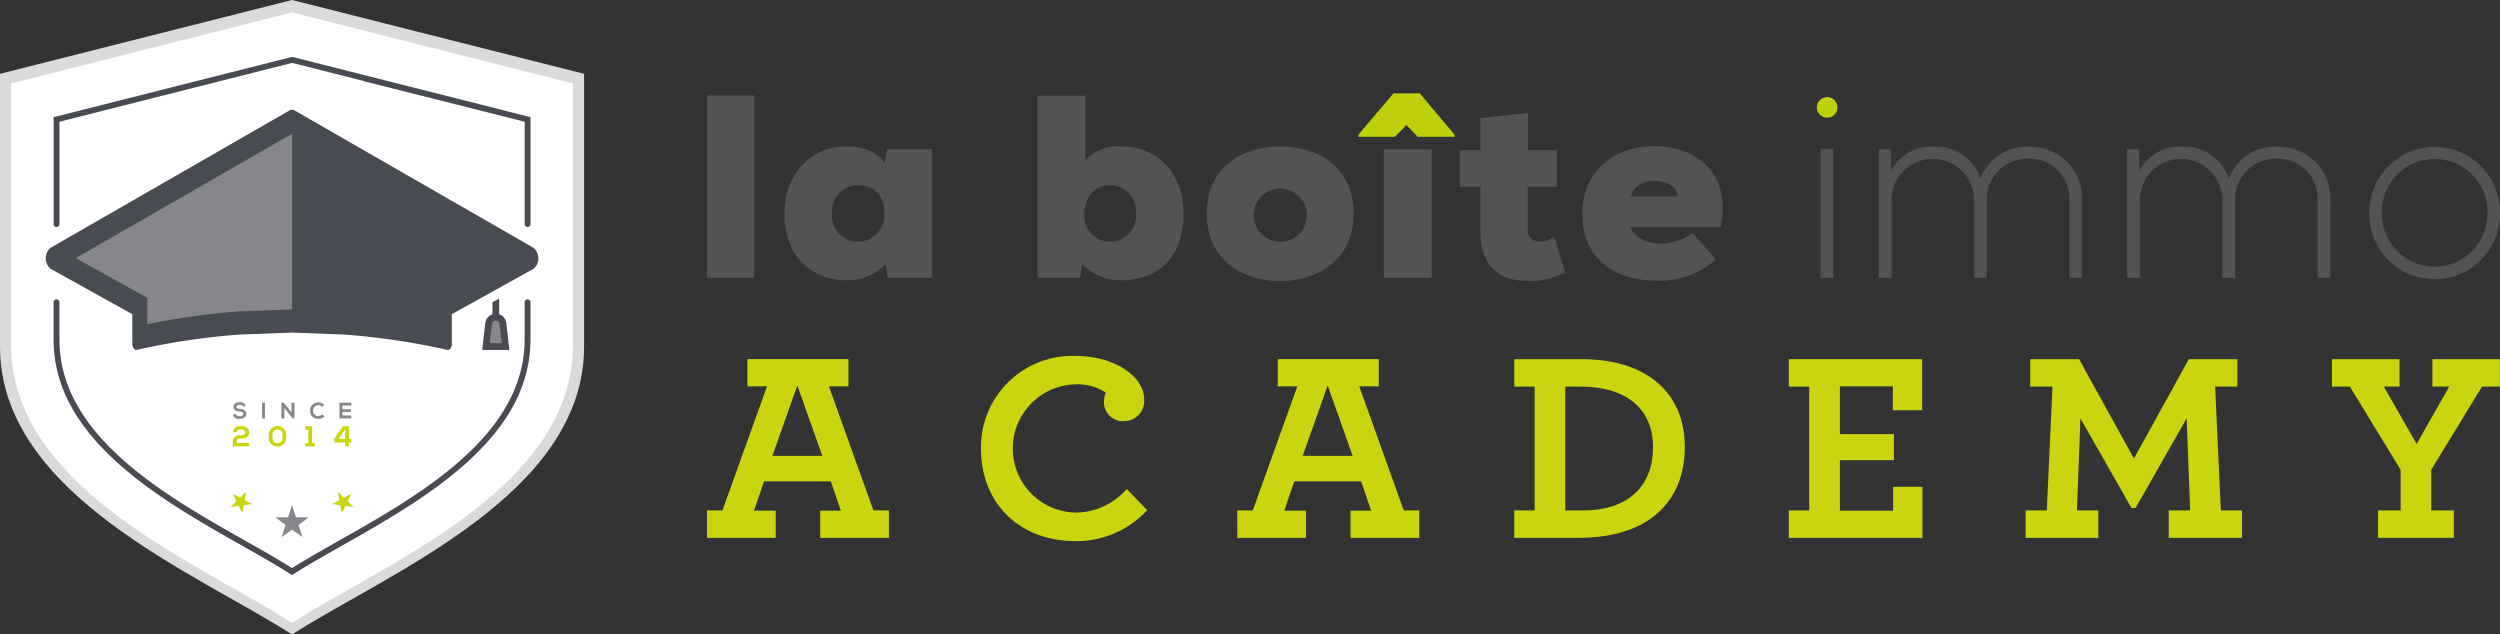 <svg id="logo_lbi_academy" data-name="logo lbi academy" xmlns="http://www.w3.org/2000/svg" xmlns:xlink="http://www.w3.org/1999/xlink" width="286.05" height="72.593" viewBox="0 0 286.05 72.593">
  <rect x="0" y="0" width="286.05" height="72.593" fill="#333333" stroke="none"/>
  <defs>
    <clipPath id="clip-path">
      <rect id="Rectangle_4156" data-name="Rectangle 4156" width="286.05" height="72.593" fill="none"/>
    </clipPath>
  </defs>
  <g id="Groupe_18944" data-name="Groupe 18944" clip-path="url(#clip-path)">
    <path id="Tracé_31038" data-name="Tracé 31038" d="M33.416,0,0,8.446V39.658C0,56.586,22.409,65.547,33.416,72.593c11.006-7.046,33.415-16.007,33.415-32.935V8.446Z" fill="#dadada"/>
    <path id="Tracé_31039" data-name="Tracé 31039" d="M37.265,6.2,5.712,14.179V43.652c0,15.985,21.16,24.446,31.553,31.1,10.393-6.653,31.553-15.114,31.553-31.1V14.179Z" transform="translate(-3.849 -4.181)" fill="#fff"/>
    <path id="Tracé_31040" data-name="Tracé 31040" d="M36.051,74.2l-.317-.2c-1.859-1.19-4.089-2.452-6.451-3.789-5.508-3.117-11.75-6.649-16.71-11.11C6.744,53.853,3.91,48.392,3.91,42.4V12.47L36.051,4.346l.144.037,32,8.087V42.4c0,5.992-2.833,11.453-8.662,16.7-4.96,4.46-11.2,7.993-16.71,11.11-2.361,1.337-4.592,2.6-6.451,3.789ZM5.085,13.385V42.4c0,5.639,2.706,10.815,8.273,15.821,4.864,4.375,11.048,7.874,16.5,10.961,2.244,1.27,4.371,2.474,6.189,3.62,1.818-1.147,3.945-2.35,6.189-3.62,5.456-3.087,11.639-6.586,16.5-10.961,5.567-5.007,8.273-10.182,8.273-15.822V13.385L36.051,5.558Z" transform="translate(-2.635 -2.929)" fill="#fff"/>
    <path id="Tracé_31041" data-name="Tracé 31041" d="M69.833,25.962l-.022-.013L47.46,20.3l-1.369-.346-1.37.346-8.247,2.085L18.8,26.852V39.061a.336.336,0,1,0,.671,0V27.375L37.9,22.715l8.189-2.07L54.229,22.7a.328.328,0,0,0,.1.048L72.7,27.375V39.061a.336.336,0,1,0,.671,0V26.852Z" transform="translate(-12.667 -13.447)" fill="#494b52"/>
    <path id="Tracé_31042" data-name="Tracé 31042" d="M46.083,136.551l-.181-.116c-1.592-1.019-3.5-2.1-5.518-3.241-4.7-2.658-10.02-5.67-14.243-9.469-4.942-4.444-7.344-9.068-7.344-14.136v-4.273a.336.336,0,0,1,.671,0v4.273c0,4.867,2.329,9.327,7.121,13.637,4.169,3.749,9.458,6.742,14.125,9.383,1.952,1.1,3.8,2.15,5.368,3.144,1.569-.994,3.416-2.04,5.368-3.144,4.667-2.641,9.957-5.634,14.125-9.383,4.792-4.31,7.121-8.771,7.121-13.637v-4.273a.336.336,0,0,1,.671,0v4.273c0,5.068-2.4,9.692-7.344,14.136-4.223,3.8-9.546,6.811-14.243,9.469-2.019,1.142-3.926,2.222-5.518,3.241Z" transform="translate(-12.668 -70.749)" fill="#494b52"/>
    <path id="Tracé_31043" data-name="Tracé 31043" d="M82.915,141.632a.515.515,0,0,0-.426-.2c-.251,0-.372.1-.372.239,0,.157.185.2.4.226.375.046.723.144.723.572,0,.4-.354.572-.754.572a.746.746,0,0,1-.783-.441l.282-.146a.512.512,0,0,0,.505.285c.213,0,.413-.074.413-.27,0-.169-.177-.238-.416-.264-.367-.043-.705-.141-.705-.544,0-.369.364-.52.7-.523a.726.726,0,0,1,.705.357Z" transform="translate(-55.062 -95.116)" fill="#86878c"/>
    <rect id="Rectangle_4152" data-name="Rectangle 4152" width="0.336" height="1.796" transform="translate(29.98 46.083)" fill="#86878c"/>
    <path id="Tracé_31044" data-name="Tracé 31044" d="M99.9,141.318h.338v1.8h-.21v0l-.944-1.213v1.211h-.339v-1.8h.275l.88,1.113Z" transform="translate(-66.547 -95.238)" fill="#86878c"/>
    <path id="Tracé_31045" data-name="Tracé 31045" d="M110.468,142.821a.946.946,0,0,1-.682.267.883.883,0,0,1-.952-.926.9.9,0,0,1,.952-.947.927.927,0,0,1,.659.275l-.226.218a.616.616,0,0,0-.433-.17.589.589,0,0,0-.618.623.576.576,0,0,0,.618.608.661.661,0,0,0,.452-.182Z" transform="translate(-73.346 -95.168)" fill="#86878c"/>
    <path id="Tracé_31046" data-name="Tracé 31046" d="M120.471,143.121h-1.344v-1.8h1.344v.328h-1.008v.413h.972v.315h-.972v.405h1.008Z" transform="translate(-80.283 -95.243)" fill="#86878c"/>
    <path id="Tracé_31047" data-name="Tracé 31047" d="M81.714,150.18c0-.486.463-.7.887-.7.46,0,.96.188.96.733,0,.585-.441.7-.923.7-.19,0-.5.049-.5.3v.2h1.43v.4H81.7v-.6c0-.529.48-.687.934-.687.174,0,.493-.029.493-.3,0-.25-.227-.368-.523-.368-.227,0-.46.115-.463.322Z" transform="translate(-55.062 -100.74)" fill="#cad510"/>
    <path id="Tracé_31048" data-name="Tracé 31048" d="M94.28,150.461a1.009,1.009,0,1,1,2.018,0v.332a1.009,1.009,0,1,1-2.018,0Zm.43.332a.58.58,0,1,0,1.157,0v-.332a.58.58,0,1,0-1.157,0Z" transform="translate(-63.538 -100.706)" fill="#cad510"/>
    <path id="Tracé_31049" data-name="Tracé 31049" d="M107.1,151.507h.345v-1.538h-.358v-.394h.789v1.933h.319v.368H107.1Z" transform="translate(-72.168 -100.802)" fill="#cad510"/>
    <path id="Tracé_31050" data-name="Tracé 31050" d="M118.917,149.584v1.44h.27v.421h-.27v.437h-.427v-.437H117.26l-.039-.44,1.035-1.42Zm-.427,1.44v-1.065l-.779,1.065Z" transform="translate(-78.998 -100.808)" fill="#cad510"/>
    <path id="Tracé_31051" data-name="Tracé 31051" d="M98.517,177.273l.46,1.382,1.456.01-1.172.864.441,1.388-1.184-.847-1.185.847.441-1.388-1.172-.864,1.457-.01Z" transform="translate(-65.102 -119.469)" fill="#86878c"/>
    <path id="Tracé_31052" data-name="Tracé 31052" d="M82.661,172.641l-.157.928.828.448-.932.137-.171.926-.418-.844-.934.124.673-.658-.406-.85.834.437Z" transform="translate(-54.506 -116.347)" fill="#cad510"/>
    <path id="Tracé_31053" data-name="Tracé 31053" d="M117.22,172.641l.158.928-.828.448.932.137.171.926.418-.844.934.124-.673-.658.406-.85-.834.437Z" transform="translate(-78.546 -116.347)" fill="#cad510"/>
    <path id="Tracé_31054" data-name="Tracé 31054" d="M22.262,58.057,48.044,43.189,49.537,66.2l-19.115,2L30.271,62.9,21.7,59.4Z" transform="translate(-14.621 -29.106)" fill="#86878c"/>
    <path id="Tracé_31055" data-name="Tracé 31055" d="M62.505,61.892l9.362-5.2a1.584,1.584,0,0,0,.008-2.381l-9.37-5.387-6.921-3.979L44.512,38.577a.555.555,0,0,0-.573,0L25.946,48.922l-9.37,5.387a1.584,1.584,0,0,0,.008,2.381l9.362,5.2.007,3.39c0,.427.246.752.52.691a81.4,81.4,0,0,1,11.7-1.745L44.226,64l6.057.23a81.611,81.611,0,0,1,11.709,1.745c.275.061.521-.267.52-.7Zm-18.313-.546-6.057.23h-.021l-.021,0a82.829,82.829,0,0,0-10.42,1.46V60.028L26.536,59.4,19.48,55.475l7.075-4.067L44.234,41.243v20.1Z" transform="translate(-10.81 -25.944)" fill="#494b52"/>
    <path id="Tracé_31056" data-name="Tracé 31056" d="M173.562,106.9h-.773v-1.7l.773-.415Z" transform="translate(-116.447 -70.617)" fill="#494b52"/>
    <path id="Tracé_31057" data-name="Tracé 31057" d="M172.777,114.644h-2.242l.3-2.634a.824.824,0,0,1,1.637,0Z" transform="translate(-114.928 -74.995)" fill="#86878c"/>
    <path id="Tracé_31058" data-name="Tracé 31058" d="M172.315,114.233h-3.109l.352-3.064a1.21,1.21,0,0,1,2.405,0Zm-2.242-.773h1.375l-.253-2.2a.438.438,0,0,0-.87,0Z" transform="translate(-114.032 -74.196)" fill="#494b52"/>
    <path id="Tracé_31059" data-name="Tracé 31059" d="M248.071,143.339h1.771l5.1-14.2H252.7v-3.107h11.558v3.107h-2.237l5.1,14.2h1.771v3.138h-7.861V143.37h2.361l-1.149-3.356H254.6l-1.15,3.356h2.486v3.107h-7.86Zm13.2-6.245-2.858-8.047-2.858,8.047Z" transform="translate(-167.181 -84.937)" fill="#cad510"/>
    <path id="Tracé_31060" data-name="Tracé 31060" d="M344.217,135.485a10.469,10.469,0,0,1,10.75-10.595c4.754,0,7.923,2.485,7.923,4.94a2.3,2.3,0,0,1-2.237,2.517,2.164,2.164,0,0,1-2.361-2.206,2.545,2.545,0,0,1,.218-1.057,5.967,5.967,0,0,0-3.635-.932,7.337,7.337,0,0,0,.155,14.665,7.838,7.838,0,0,0,5.872-2.7l2.33,2.423a10.985,10.985,0,0,1-8.2,3.542c-6.307,0-10.812-4.226-10.812-10.594" transform="translate(-231.977 -84.167)" fill="#cad510"/>
    <path id="Tracé_31061" data-name="Tracé 31061" d="M434.168,143.339h1.771l5.1-14.2H438.8v-3.107h11.558v3.107h-2.237l5.095,14.2h1.771v3.138h-7.861V143.37h2.361l-1.149-3.356h-7.643l-1.15,3.356h2.486v3.107h-7.86Zm13.2-6.245-2.859-8.047-2.858,8.047Z" transform="translate(-292.597 -84.937)" fill="#cad510"/>
    <path id="Tracé_31062" data-name="Tracé 31062" d="M531.363,143.339h2.33V129.171h-2.33v-3.138H539.1c7.395,0,11.775,3.853,11.775,10.036,0,6.245-4.132,10.408-12.148,10.408h-7.363Zm7.86,0c5.281,0,8.016-2.858,8.016-7.239,0-4.474-3.169-6.928-8.265-6.928H537.2v14.168Z" transform="translate(-358.099 -84.937)" fill="#cad510"/>
    <path id="Tracé_31063" data-name="Tracé 31063" d="M627.7,143.339h2.33V129.171H627.7v-3.138h15.255v5.841H639.6V129.14h-6.059v5.468h6.183v2.983h-6.183v5.779h6.09v-2.734h3.355v5.841H627.7Z" transform="translate(-423.022 -84.937)" fill="#cad510"/>
    <path id="Tracé_31064" data-name="Tracé 31064" d="M710.787,143.339h2.424l.652-14.168h-2.548v-3.138h5.593l6.277,11.372,6.276-11.372h5.561v3.138h-2.548l.652,14.168h2.423v3.138h-8.388v-3.138h2.454l-.4-10.533L723.37,143.06H722.9l-5.841-10.253-.4,10.533h2.454v3.138h-8.327Z" transform="translate(-479.017 -84.937)" fill="#cad510"/>
    <path id="Tracé_31065" data-name="Tracé 31065" d="M823.554,143.339h2.579v-4.66l-5.81-9.507h-2.051v-3.138h7.736v3.138h-1.8l3.759,6.556,3.729-6.556h-1.927v-3.138H837.5v3.138h-2.05l-5.81,9.507v4.66h2.579v3.138h-8.668Z" transform="translate(-551.454 -84.937)" fill="#cad510"/>
    <rect id="Rectangle_4153" data-name="Rectangle 4153" width="5.419" height="20.874" transform="translate(80.89 10.918)" fill="#535355"/>
    <path id="Tracé_31066" data-name="Tracé 31066" d="M287.016,51.71h5.151v14.71H287.1l-.238-1.578a6.062,6.062,0,0,1-4.854,1.846c-4.318-.268-6.73-3.335-6.73-7.623,0-4.348,2.859-7.683,7.147-7.683,2.085,0,3.544.714,4.318,1.906Zm-6.283,7.355a2.923,2.923,0,0,0,2.948,3.216,3.054,3.054,0,0,0,3.037-3.216c0-1.965-1.1-3.246-3.037-3.246a2.949,2.949,0,0,0-2.948,3.246" transform="translate(-185.52 -34.628)" fill="#535355"/>
    <path id="Tracé_31067" data-name="Tracé 31067" d="M369.523,40.96a5.086,5.086,0,0,1,4.08-1.578c4.288,0,7.147,3.186,7.147,7.683,0,4.645-2.412,7.355-6.729,7.623a6.063,6.063,0,0,1-4.854-1.846l-.238,1.578h-4.883V33.575h5.479Zm-.119,6.253a2.959,2.959,0,0,0,2.948,3.067,2.923,2.923,0,0,0,2.948-3.216,2.948,2.948,0,0,0-2.948-3.246c-1.936,0-2.948,1.608-2.948,3.395" transform="translate(-245.338 -22.627)" fill="#535355"/>
    <path id="Tracé_31068" data-name="Tracé 31068" d="M440.287,59.1c0,5.36-4.258,7.683-8.4,7.683-4.229,0-8.4-2.323-8.4-7.683,0-5.449,4.139-7.712,8.4-7.712,4.348,0,8.4,2.352,8.4,7.712m-5.36,0a3.041,3.041,0,1,0-3.037,3.186,3.017,3.017,0,0,0,3.037-3.186" transform="translate(-285.403 -34.628)" fill="#535355"/>
    <rect id="Rectangle_4154" data-name="Rectangle 4154" width="5.479" height="14.71" transform="translate(158.338 17.082)" fill="#535355"/>
    <path id="Tracé_31069" data-name="Tracé 31069" d="M520.055,39.6v4.258h3.306v4.2h-3.335v4.824a1.307,1.307,0,0,0,1.459,1.43,3.105,3.105,0,0,0,1.608-.506l1.192,4.05a8.444,8.444,0,0,1-4.229.982c-2.918,0-5.538-1.34-5.449-5.955V48.06h-2.353v-4.2h2.353V40.2Z" transform="translate(-345.22 -26.689)" fill="#535355"/>
    <path id="Tracé_31070" data-name="Tracé 31070" d="M571.075,60.553H560.8c.387,1.31,2.084,1.876,3.275,1.876a6.093,6.093,0,0,0,3.782-1.191l2.68,3.008a9.731,9.731,0,0,1-6.7,2.442c-4.645,0-8.576-2.293-8.576-7.653s4.2-7.742,8.189-7.742c5.211,0,8.874,3.454,7.623,9.261m-4.913-3.514c-.149-2.323-4.973-2.412-5.331,0Z" transform="translate(-374.206 -34.567)" fill="#535355"/>
    <rect id="Rectangle_4155" data-name="Rectangle 4155" width="1.459" height="14.77" transform="translate(208.303 17.023)" fill="#535355"/>
    <path id="Tracé_31071" data-name="Tracé 31071" d="M681.073,66.482V57.668a4.55,4.55,0,0,0-4.705-4.824,4.646,4.646,0,0,0-4.734,4.913v8.725h-1.459V57.757a4.723,4.723,0,1,0-9.44,0v8.725h-1.459V51.772h1.37l.029,2.442a5.181,5.181,0,0,1,4.794-2.74,5.41,5.41,0,0,1,5.449,3.633,5.685,5.685,0,0,1,5.449-3.633,5.917,5.917,0,0,1,6.164,6.194v8.814Z" transform="translate(-444.302 -34.69)" fill="#535355"/>
    <path id="Tracé_31072" data-name="Tracé 31072" d="M768.189,66.482V57.668a4.55,4.55,0,0,0-4.7-4.824,4.646,4.646,0,0,0-4.734,4.913v8.725h-1.459V57.757a4.723,4.723,0,1,0-9.44,0v8.725h-1.459V51.772h1.37l.029,2.442a5.182,5.182,0,0,1,4.794-2.74,5.41,5.41,0,0,1,5.449,3.633,5.684,5.684,0,0,1,5.449-3.633,5.917,5.917,0,0,1,6.164,6.194v8.814Z" transform="translate(-503.012 -34.69)" fill="#535355"/>
    <path id="Tracé_31073" data-name="Tracé 31073" d="M831.41,59.218a7.476,7.476,0,1,1,14.948,0,7.474,7.474,0,1,1-14.948,0m13.519,0a6.049,6.049,0,1,0-12.09,0,6.045,6.045,0,1,0,12.09,0" transform="translate(-560.308 -34.751)" fill="#535355"/>
    <path id="Tracé_31074" data-name="Tracé 31074" d="M483.666,32.753l3.99,4.735v.238h-4.228l-1.28-1.34-1.34,1.34h-4.169v-.238l4.02-4.735Z" transform="translate(-321.219 -22.073)" fill="#bed00b"/>
    <path id="Tracé_31075" data-name="Tracé 31075" d="M639.894,35.284a1.176,1.176,0,0,1-2.353,0,1.176,1.176,0,0,1,2.353,0" transform="translate(-429.655 -22.996)" fill="#bed00b"/>
  </g>
</svg>
